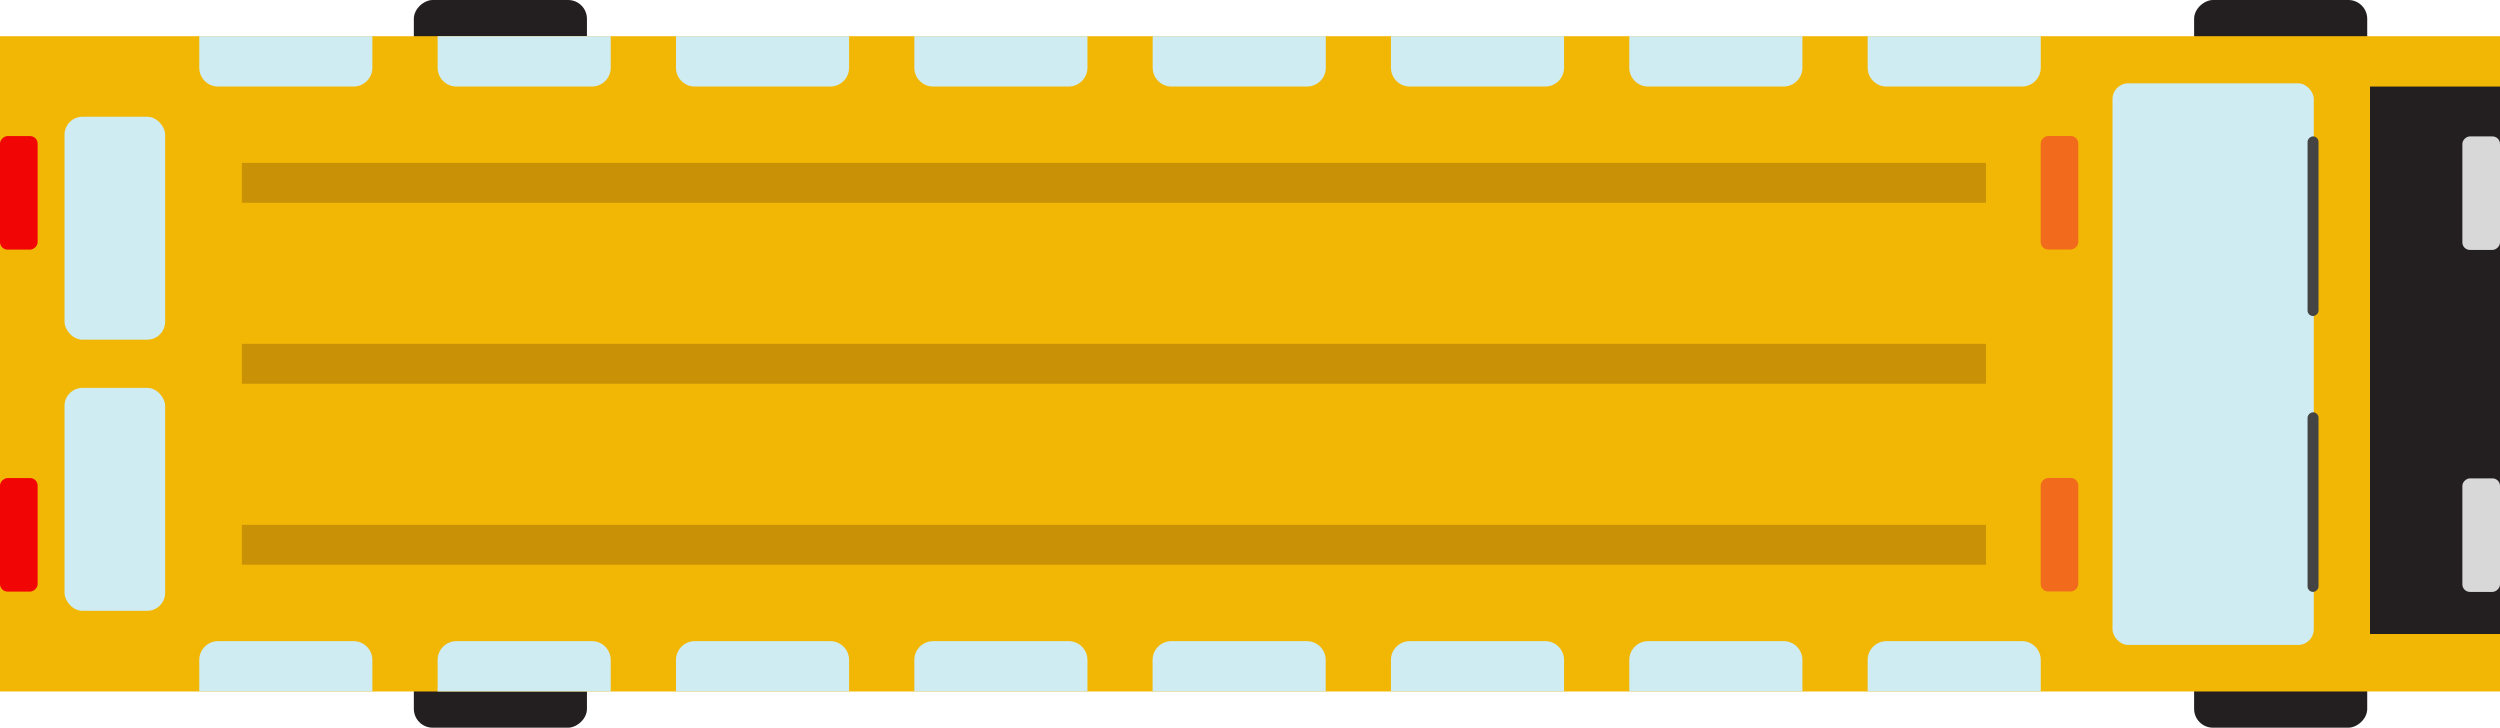 <svg version="1.1" viewBox="0 0 241.76 70.37" xmlns="http://www.w3.org/2000/svg">
 <defs>
  <style>.cls-1{fill:#d8d8d8;}.cls-2{fill:#ceecf2;}.cls-3{fill:#444;}.cls-4{fill:#f26b1d;}.cls-5{fill:#c99105;}.cls-6{fill:#f2b705;}.cls-7{fill:#f20505;}.cls-8{fill:#231f20;}</style>
 </defs>
 <rect class="cls-8" transform="translate(228.92 -212.18) rotate(90)" x="212.18" width="16.74" height="16.74" rx="1.82" ry="1.82"/>
 <rect class="cls-8" transform="translate(282.55 -158.55) rotate(90)" x="212.18" y="53.63" width="16.74" height="16.74" rx="1.82" ry="1.82"/>
 <rect class="cls-8" transform="translate(56.76 -40.02) rotate(90)" x="40.02" width="16.74" height="16.74" rx="1.82" ry="1.82"/>
 <rect class="cls-8" transform="translate(110.39 13.61) rotate(90)" x="40.02" y="53.63" width="16.74" height="16.74" rx="1.82" ry="1.82"/>
 <rect class="cls-6" y="3.5" width="241.76" height="63.37"/>
 <rect class="cls-8" x="229.19" y="8.37" width="12.57" height="52.94"/>
 <rect class="cls-2" x="204.29" y="8.06" width="19.46" height="54.31" rx="1.51" ry="1.51"/>
 <rect class="cls-3" transform="translate(245.55 -201.8) rotate(90)" x="214.99" y="21.34" width="17.37" height="1.06" rx=".53" ry=".53"/>
 <rect class="cls-3" transform="translate(272.24 -175.12) rotate(90)" x="214.99" y="48.03" width="17.37" height="1.06" rx=".53" ry=".53"/>
 <path class="cls-2" d="M180.61,3.5v3.05c0,1,.81,1.82,1.82,1.82h13.1c1,0,1.82-.81,1.82-1.82V3.5h-16.74Z"/>
 <path class="cls-2" d="M157.56,3.5v3.05c0,1,.81,1.82,1.82,1.82h13.1c1,0,1.82-.81,1.82-1.82V3.5h-16.74Z"/>
 <path class="cls-2" d="M134.51,3.5v3.05c0,1,.81,1.82,1.82,1.82h13.1c1,0,1.82-.81,1.82-1.82V3.5h-16.74Z"/>
 <path class="cls-2" d="M111.47,3.5v3.05c0,1,.81,1.82,1.82,1.82h13.1c1,0,1.82-.81,1.82-1.82V3.5h-16.74Z"/>
 <path class="cls-2" d="M88.42,3.5v3.05c0,1,.81,1.82,1.82,1.82h13.1c1,0,1.82-.81,1.82-1.82V3.5h-16.74Z"/>
 <path class="cls-2" d="M65.37,3.5v3.05c0,1,.81,1.82,1.82,1.82h13.1c1,0,1.82-.81,1.82-1.82V3.5h-16.74Z"/>
 <path class="cls-2" d="M42.32,3.5v3.05c0,1,.81,1.82,1.82,1.82h13.1c1,0,1.82-.81,1.82-1.82V3.5h-16.74Z"/>
 <path class="cls-2" d="M19.27,3.5v3.05c0,1,.81,1.82,1.82,1.82h13.1c1,0,1.82-.81,1.82-1.82V3.5H19.27Z"/>
 <path class="cls-2" d="M36.01,66.87v-3.05c0-1-.81-1.82-1.82-1.82h-13.1c-1,0-1.82,.81-1.82,1.82v3.05s16.74,0,16.74,0Z"/>
 <path class="cls-2" d="M59.06,66.87v-3.05c0-1-.81-1.82-1.82-1.82h-13.1c-1,0-1.82,.81-1.82,1.82v3.05s16.74,0,16.74,0Z"/>
 <path class="cls-2" d="M82.11,66.87v-3.05c0-1-.81-1.82-1.82-1.82h-13.1c-1,0-1.82,.81-1.82,1.82v3.05s16.74,0,16.74,0Z"/>
 <path class="cls-2" d="M105.16,66.87v-3.05c0-1-.81-1.82-1.82-1.82h-13.1c-1,0-1.82,.81-1.82,1.82v3.05s16.74,0,16.74,0Z"/>
 <path class="cls-2" d="M128.2,66.87v-3.05c0-1-.81-1.82-1.82-1.82h-13.1c-1,0-1.82,.81-1.82,1.82v3.05s16.74,0,16.74,0Z"/>
 <path class="cls-2" d="M151.25,66.87v-3.05c0-1-.81-1.82-1.82-1.82h-13.1c-1,0-1.82,.81-1.82,1.82v3.05s16.74,0,16.74,0Z"/>
 <path class="cls-2" d="M174.3,66.87v-3.05c0-1-.81-1.82-1.82-1.82h-13.1c-1,0-1.82,.81-1.82,1.82v3.05s16.74,0,16.74,0Z"/>
 <path class="cls-2" d="M197.35,66.87v-3.05c0-1-.81-1.82-1.82-1.82h-13.1c-1,0-1.82,.81-1.82,1.82v3.05s16.74,0,16.74,0Z"/>
 <rect class="cls-1" transform="translate(258.62 -221.26) rotate(90)" x="234.45" y="16.86" width="10.98" height="3.64" rx=".73" ry=".73"/>
 <rect class="cls-1" transform="translate(291.69 -188.19) rotate(90)" x="234.45" y="49.93" width="10.98" height="3.64" rx=".73" ry=".73"/>
 <rect class="cls-7" transform="translate(20.47 16.83) rotate(90)" x="-3.67" y="16.83" width="10.98" height="3.64" rx=".73" ry=".73"/>
 <rect class="cls-7" transform="translate(53.54 49.9) rotate(90)" x="-3.67" y="49.9" width="10.98" height="3.64" rx=".73" ry=".73"/>
 <rect class="cls-4" transform="translate(217.81 -180.52) rotate(90)" x="193.67" y="16.83" width="10.98" height="3.64" rx=".73" ry=".73"/>
 <rect class="cls-4" transform="translate(250.88 -147.45) rotate(90)" x="193.67" y="49.9" width="10.98" height="3.64" rx=".73" ry=".73"/>
 <rect class="cls-2" x="6.24" y="11.29" width="9.73" height="21.56" rx="1.74" ry="1.74"/>
 <rect class="cls-2" x="6.24" y="37.51" width="9.73" height="21.56" rx="1.74" ry="1.74"/>
 <rect class="cls-5" x="23.39" y="15.75" width="168.66" height="3.86"/>
 <rect class="cls-5" x="23.39" y="50.75" width="168.66" height="3.86"/>
 <rect class="cls-5" x="23.39" y="33.25" width="168.66" height="3.86"/>
</svg>
